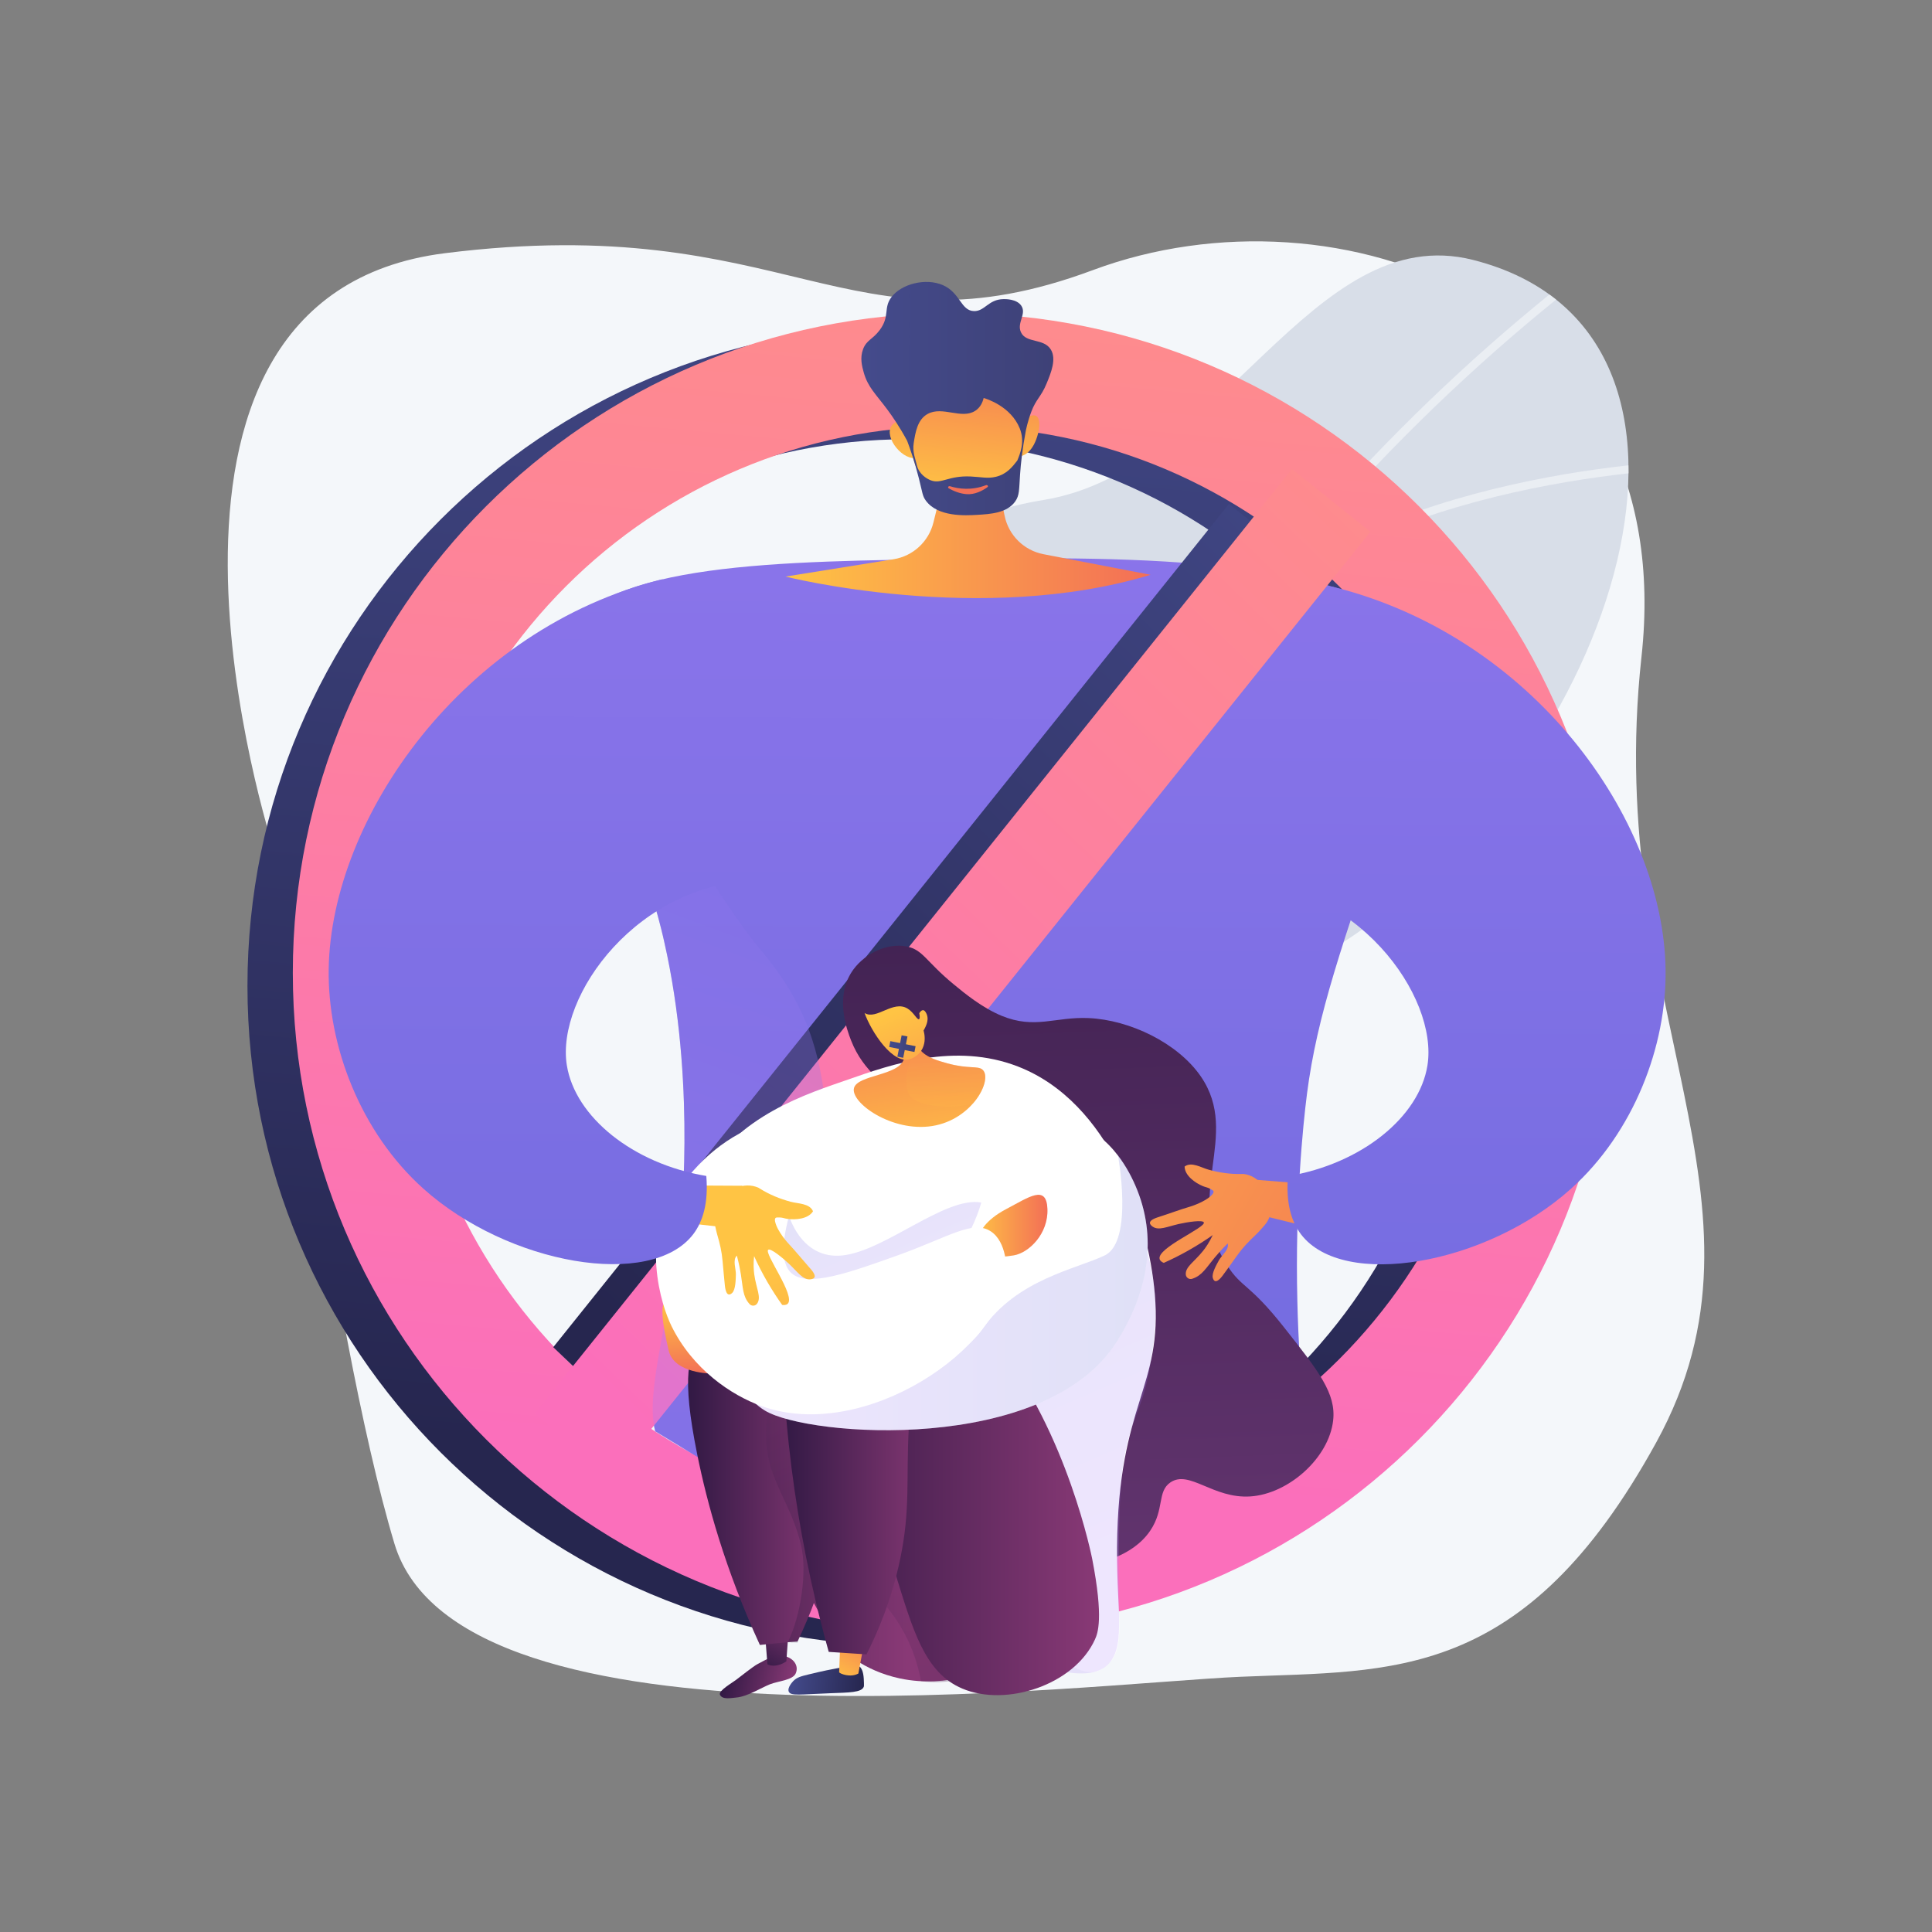 <?xml version="1.0" encoding="utf-8"?>
<!-- Generator: Adobe Illustrator 19.0.0, SVG Export Plug-In . SVG Version: 6.00 Build 0)  -->
<svg version="1.1" id="Illustration" xmlns="http://www.w3.org/2000/svg" xmlns:xlink="http://www.w3.org/1999/xlink" x="0px"
	 y="0px" viewBox="0 0 3710 3710" style="enable-background:new 0 0 3710 3710;" xml:space="preserve">
<rect x="0" y="0" width="3710" height="3710" fill="#808080" stroke="none"/>
<style type="text/css">
	.st0{fill:#F4F7FA;}
	.st1{fill:#D8DEE8;}
	.st2{opacity:0.5;clip-path:url(#SVGID_2_);}
	.st3{fill:#FCFDFE;}
	.st4{fill:url(#SVGID_3_);}
	.st5{fill:url(#SVGID_4_);}
	.st6{fill:url(#SVGID_5_);}
	.st7{fill:url(#SVGID_6_);}
	.st8{fill:url(#SVGID_7_);}
	.st9{opacity:0.3;fill:url(#SVGID_8_);}
	.st10{fill:url(#SVGID_9_);}
	.st11{fill:url(#SVGID_10_);}
	.st12{fill:url(#SVGID_11_);}
	.st13{fill:url(#SVGID_12_);}
	.st14{fill:url(#SVGID_13_);}
	.st15{fill:url(#SVGID_14_);}
	.st16{fill:url(#SVGID_15_);}
	.st17{fill:#FFFFFF;}
	.st18{opacity:0.2;fill:url(#SVGID_16_);}
	.st19{fill:url(#SVGID_17_);}
	.st20{opacity:0.3;fill:url(#SVGID_18_);}
	.st21{fill:url(#SVGID_19_);}
	.st22{fill:url(#SVGID_20_);}
	.st23{fill:url(#SVGID_21_);}
	.st24{fill:url(#SVGID_22_);}
	.st25{fill:url(#SVGID_23_);}
	.st26{fill:url(#SVGID_24_);}
	.st27{opacity:0.3;fill:url(#SVGID_25_);}
	.st28{fill:url(#SVGID_26_);}
	.st29{fill:url(#SVGID_27_);}
	.st30{opacity:0.4;fill:url(#SVGID_28_);}
	.st31{fill:url(#SVGID_29_);}
	.st32{opacity:0.2;fill:url(#SVGID_30_);}
	.st33{opacity:0.2;fill:url(#SVGID_31_);}
	.st34{fill:url(#SVGID_32_);}
	.st35{fill:url(#SVGID_33_);}
	.st36{fill:url(#SVGID_34_);}
	.st37{fill:url(#SVGID_35_);}
	.st38{fill:url(#SVGID_36_);}
	.st39{fill:url(#SVGID_37_);}
	.st40{fill:url(#SVGID_38_);}
	.st41{fill:url(#SVGID_39_);}
	.st42{fill:url(#SVGID_40_);}
	.st43{fill:url(#SVGID_41_);}
</style>
<g>
	<path class="st0" d="M3152.1,1261.6c74.7-680.8-585.3-917.3-1053.2-743C1627.2,694.3,1517.8,403,854.5,486.2
		c-671.6,84.3-330.6,1138.6-330.6,1138.6s106.9,916.8,233.5,1339.4c125.9,420.3,1331.3,268.2,1624.5,255.7
		c291.5-12.5,544.9,11.6,798.5-449.9C3433.6,2309.3,3077.6,1940.2,3152.1,1261.6z"/>
	<g>
		<g>
			<path class="st1" d="M2829,499.2c-309.7-78.7-483.7,405.6-825.2,460.9c-324.5,52.6-466.9,303.3-405.9,639.8
				c51.9,286.4-81.2,360.8-278.7,465.2c12.1,18.4,24.7,36.6,37.8,54.3c35.3,46.5,71.4,92.3,108,137.8
				c69,85.7,139.4,170.3,207.7,256.5c70.9,89.4,136.4,183.1,204.7,274.4c38.5,50.9,77.6,101.4,118,150.8
				c34.8,42.6,70,83.4,110.4,120.4c234.3-201.2,404.9-470.1,340.4-671.5c-40.3-125.9-146.9-145.3-146.6-258.9
				c0.4-137.1,147.2-233.7,277.6-318C3110.1,1466.8,3368.6,636.4,2829,499.2z"/>
			<g>
				<defs>
					<path id="SVGID_1_" d="M1598,1599.9c-61-336.4,81.4-587.2,405.9-639.8c341.4-55.3,515.5-539.7,825.2-460.9
						c539.6,137.2,281.2,967.5-251.7,1311.7C2044.4,2155.1,1658.9,1936.3,1598,1599.9z"/>
				</defs>
				<clipPath id="SVGID_2_">
					<use xlink:href="#SVGID_1_"  style="overflow:visible;"/>
				</clipPath>
				<g class="st2">
					<path class="st3" d="M3042.1,512.7C2379.4,1024.2,1907,1761.9,1706.5,2557c4.2,5.5,8.4,11,12.5,16.5
						c197.8-796.8,669.8-1536.7,1333.3-2048.9L3042.1,512.7z"/>
					<path class="st3" d="M1945.4,2876.2c3.2,4,6.3,8,9.5,12c275.3-181.5,611.8-279.8,617.1-281.3l-4.6-14.7
						C2562.1,2593.7,2223.5,2692.6,1945.4,2876.2z"/>
					<path class="st3" d="M2001.2,1807.6l-16-2.7c70.8-350.1-265.2-789.7-268.6-794.1l13.2-9.2
						C1733.2,1006,2073.3,1451,2001.2,1807.6z"/>
					<path class="st3" d="M2388.3,1189.2l-11.4-10.9c307.6-286,887-295,892.8-295l0,15.4C3264,898.7,2691.1,907.7,2388.3,1189.2z"/>
				</g>
			</g>
		</g>
	</g>
	<g>
		<g>
			<linearGradient id="SVGID_3_" gradientUnits="userSpaceOnUse" x1="1894.284" y1="232.329" x2="1654.467" y2="2849.456">
				<stop  offset="0" style="stop-color:#444B8C"/>
				<stop  offset="0.996" style="stop-color:#26264F"/>
			</linearGradient>
			<path class="st4" d="M1742.1,626.4c-699.7,0-1266.9,567.2-1266.9,1266.9s567.2,1266.9,1266.9,1266.9s1266.9-567.2,1266.9-1266.9
				S2441.8,626.4,1742.1,626.4z M1742.1,2942.9c-579.7,0-1049.7-470-1049.7-1049.7s470-1049.7,1049.7-1049.7
				s1049.7,470,1049.7,1049.7S2321.8,2942.9,1742.1,2942.9z"/>
		</g>
		<g>
			<linearGradient id="SVGID_4_" gradientUnits="userSpaceOnUse" x1="1981.347" y1="207.169" x2="1741.53" y2="2824.296">
				<stop  offset="0" style="stop-color:#FF9085"/>
				<stop  offset="1" style="stop-color:#FB6FBB"/>
			</linearGradient>
			<path class="st5" d="M1829.2,601.2c-699.7,0-1266.9,567.2-1266.9,1266.9s567.2,1266.9,1266.9,1266.9S3096,2567.7,3096,1868.1
				S2528.8,601.2,1829.2,601.2z M1829.2,2917.7c-579.7,0-1049.7-470-1049.7-1049.7s470-1049.7,1049.7-1049.7
				s1049.7,470,1049.7,1049.7S2408.9,2917.7,1829.2,2917.7z"/>
		</g>
	</g>
	<linearGradient id="SVGID_5_" gradientUnits="userSpaceOnUse" x1="1915.334" y1="-1326.504" x2="1894.396" y2="4106.846">
		<stop  offset="0" style="stop-color:#AA80F9"/>
		<stop  offset="0.996" style="stop-color:#6165D7"/>
	</linearGradient>
	<path class="st6" d="M2671.6,1539c-95,274.4-142.5,411.6-161.8,561.4c-7.8,60.8-23,211-18.5,398.7c1.8,76.8,6.3,131.7,7.4,171.9
		c0,1.2,0.1,2.3,0.1,3.5c0,0.2,0,0.3,0,0.6c0.5,23.2-0.1,41.4-3.6,56.2v0c0,6.1-3.5,11.6-7,16.7v0c0,1.3-0.4,2.5-1,3.7
		c-0.3,0.6-0.6,1.2-1,1.7c0,0,0,0,0,0c-0.3,0.6-0.7,1.2-1.1,1.7c0,0,0.4,0,0.4,0c-1.5,2.3-2.8,4.5-4.5,6.6c-0.6,0.7-1.1,1.4-1.7,2.1
		c-0.5,0.5-0.9,0.9-1.4,1.4c-0.5,0.5-0.9,1.3-1.4,1.3h0c-1,0-2,2-3,3c-1.4,1.3-2.9,2.5-4.5,3.8c-1.6,1.2-3.2,2.4-5,3.5
		c-109.5,71.9-289.2-118-608.9-77.4c-216,27.4-417.1,77-417.1,77c-44.3,10.9-74.3,19.2-97.5,22l-82.2-49.9
		c-20.3-73,27.2-215.7,47.9-391.8c0,0,30.2-256-25.2-523.1c-1.9-9-3.8-17.9-5.8-26.6c-0.8-3.5-1.6-7.1-2.4-10.5
		c-0.2-0.8-0.4-1.6-0.6-2.4c-1-4-2-8-2.9-11.9c-1.8-7.1-3.6-14.1-5.5-21c-0.6-2.3-1.3-4.6-1.9-6.8c0-0.2-0.1-0.4-0.2-0.6
		c-0.8-3.1-1.7-6.2-2.6-9.2c-1.3-4.5-2.6-8.9-3.9-13.3c-1-3.4-2-6.7-3.1-10c-7.4-23.7-15.2-46.1-23.3-67.2c-1.1-2.8-2.2-5.7-3.3-8.4
		c-1.3-3.4-2.7-6.7-4-10c-2.1-5.1-4.1-10.1-6.2-15c-1.5-3.6-3-7.2-4.6-10.8c-8.7-19.9-17.5-38.7-26.3-56.4c-1.4-2.7-2.7-5.4-4-8.1
		c-0.1-0.1-0.1-0.2-0.1-0.2c-2.8-5.5-5.6-10.9-8.3-16.2c-1.1-2.1-2.2-4.1-3.2-6.1c-0.3-0.6-0.6-1.2-0.9-1.7
		c-1.2-2.3-2.5-4.6-3.7-6.9c-0.2-0.2-0.3-0.4-0.4-0.6c-0.2-0.3-0.3-0.6-0.5-0.9c-0.5-0.9-1-1.6-1.5-2.5c-0.7-1.1-1.3-2.3-2-4.1h0
		c-74-136.2-136.7-202.8-82.6-285c92.1-139.9,404.8-143.7,778.1-148.1c287.8-3.4,791.5-9.5,889.4,174.6
		C2768.3,1292.5,2749.5,1314,2671.6,1539z"/>
	
		<linearGradient id="SVGID_6_" gradientUnits="userSpaceOnUse" x1="2442.745" y1="664.981" x2="2228.523" y2="3002.797" gradientTransform="matrix(0.78 0.625 -0.625 0.78 1276.221 -1224.505)">
		<stop  offset="0" style="stop-color:#444B8C"/>
		<stop  offset="0.996" style="stop-color:#26264F"/>
	</linearGradient>
	<polygon class="st7" points="1202.3,2720.8 1062.4,2587 2360,967.6 2510.5,1088.2 	"/>
	
		<linearGradient id="SVGID_7_" gradientUnits="userSpaceOnUse" x1="2509.72" y1="494.055" x2="2269.901" y2="3111.203" gradientTransform="matrix(0.78 0.625 -0.625 0.78 1276.221 -1224.505)">
		<stop  offset="0" style="stop-color:#FF9085"/>
		<stop  offset="1" style="stop-color:#FB6FBB"/>
	</linearGradient>
	<polygon class="st8" points="1177.3,2835.5 1026.8,2714.9 2481,900.6 2631.5,1021.2 	"/>
	<linearGradient id="SVGID_8_" gradientUnits="userSpaceOnUse" x1="1632.471" y1="2646.002" x2="2331.704" y2="759.695">
		<stop  offset="0" style="stop-color:#AA80F9"/>
		<stop  offset="0.996" style="stop-color:#6165D7"/>
	</linearGradient>
	<path class="st9" d="M2495.2,2731.2L2495.2,2731.2c0,6.1-3.5,11.7-7,16.7v0c0,1.3-0.4,2.5-1,3.7c-0.3,0.6-0.6,1.2-1,1.7
		c0,0,0,0,0,0c-0.3,0.6-0.7,1.2-1.1,1.7c0,0,0.4,0,0.4,0c-1.5,2.3-2.8,4.5-4.5,6.6c-0.6,0.7-1.1,1.4-1.7,2.1c-0.5,0.5-0.9,1-1.4,1.5
		c-0.5,0.5-0.9,1-1.4,1.5c-1,1-2,1.9-3,2.9c-1.4,1.3-2.9,2.5-4.5,3.7c-1.6,1.2-3.2,2.3-5,3.5c-109.5,71.9-289.2-118-608.9-77.4
		c-216,27.4-417.1,77-417.1,77c-44.3,10.9-74.3,19.2-97.5,22l-82.2-49.9c-20.3-73,27.2-215.7,47.9-391.8c0,0,30.2-256-25.2-523.1
		c-1.9-9-3.8-17.9-5.8-26.6c-0.8-3.5-1.6-7.1-2.4-10.5c-0.2-0.8-0.4-1.6-0.6-2.4c-1-4-2-8-2.9-11.9c-1.8-7.1-3.6-14.1-5.5-21
		c-0.6-2.3-1.3-4.6-1.9-6.8c0-0.2-0.1-0.4-0.2-0.6c-0.8-3.1-1.7-6.2-2.6-9.2c-1.3-4.5-2.6-8.9-3.9-13.3c-1-3.4-2-6.7-3.1-10
		c-7.4-23.7-15.2-46.1-23.3-67.2c-1.1-2.8-2.2-5.7-3.3-8.4c-1.3-3.4-2.7-6.7-4-10c-2.1-5.1-4.1-10.1-6.2-15c-1.5-3.6-3-7.2-4.6-10.8
		c-8.7-19.9-17.5-38.7-26.3-56.4c-1.4-2.7-2.7-5.4-4-8.1c-0.1-0.1-0.1-0.2-0.1-0.2c-2.8-5.5-5.6-10.9-8.3-16.2
		c-1.1-2.1-2.2-4.1-3.2-6.1c-0.3-0.6-0.6-1.2-0.9-1.7c-1.2-2.3-2.5-4.6-3.7-6.9c-0.2-0.2-0.3-0.4-0.4-0.6c-0.2-0.3-0.3-0.6-0.5-0.9
		c-0.5-0.9-1-1.6-1.5-2.5c-0.7-1.1-1.4-2.3-2.1-4.1h0c146.1,38.4,198.5,196.5,302.7,320c206.1,244.5,42.4,405.2,259.9,562.5
		c145.1,104.9,317.2,17.3,541.6,107.8c100.3,40.4,176.6,102.6,235.1,174.5c0,1.2,0.1,2.3,0.1,3.5c0,0.2,0,0.3,0,0.6
		C2499.3,2698.2,2498.7,2716.4,2495.2,2731.2z"/>
	<g>
		<linearGradient id="SVGID_9_" gradientUnits="userSpaceOnUse" x1="1508.497" y1="1027.916" x2="2209.395" y2="1027.916">
			<stop  offset="0" style="stop-color:#FFC444"/>
			<stop  offset="0.996" style="stop-color:#F36F56"/>
		</linearGradient>
		<path class="st10" d="M2003.7,1064.2c-37.2-7.2-66.6-36-74.4-73.1l-17.7-83.8h-95.4l-23.8,96.2c-9.1,36.7-39.2,64.4-76.5,70.4
			l-207.4,33.3c0,0,375.9,95.3,700.9-3.4L2003.7,1064.2z"/>
		<g>
			
				<linearGradient id="SVGID_10_" gradientUnits="userSpaceOnUse" x1="1936.835" y1="1043.538" x2="1966.264" y2="774.703" gradientTransform="matrix(0.994 -0.113 0.113 0.994 -309.557 89.967)">
				<stop  offset="0" style="stop-color:#FFC444"/>
				<stop  offset="0.996" style="stop-color:#F36F56"/>
			</linearGradient>
			<path class="st11" d="M1743.8,825.2c0,0-6.4-29.7-28.4-11.2c-21.9,18.5,13,67.6,41.7,65.6L1743.8,825.2z"/>
			<linearGradient id="SVGID_11_" gradientUnits="userSpaceOnUse" x1="1965.648" y1="928.985" x2="1995.078" y2="660.143">
				<stop  offset="0" style="stop-color:#FFC444"/>
				<stop  offset="0.996" style="stop-color:#F36F56"/>
			</linearGradient>
			<path class="st12" d="M1967.7,804.5c-3.7,2.5-14.3,72.2-14.3,72.2s18.5,2.2,31.9-22.8C1998.7,828.9,2005.1,779.2,1967.7,804.5z"
				/>
			<linearGradient id="SVGID_12_" gradientUnits="userSpaceOnUse" x1="1840.045" y1="957.774" x2="1874.516" y2="642.867">
				<stop  offset="0" style="stop-color:#FFC444"/>
				<stop  offset="0.996" style="stop-color:#F36F56"/>
			</linearGradient>
			<path class="st13" d="M1751.2,727.8c-2.8,4.5-39.9,217.7,88.2,240c128.1,22.3,133.8-135.2,132.1-202.1
				c-1.6-66.8-60.2-91.1-93.8-95.8S1761.4,711.7,1751.2,727.8z"/>
			<linearGradient id="SVGID_13_" gradientUnits="userSpaceOnUse" x1="1654.164" y1="765.459" x2="2022.668" y2="765.459">
				<stop  offset="0" style="stop-color:#444B8C"/>
				<stop  offset="0.996" style="stop-color:#3E4177"/>
			</linearGradient>
			<path class="st14" d="M2018,671.4c-13.5-22.4-47.6-11.8-57.5-33.4c-8.4-18.1,11.3-35.2,0.7-50.9c-8.8-13.1-30.4-12.8-34.2-12.7
				c-29.1,0.4-35.8,23.5-56.6,23c-25.4-0.6-26.3-35.3-59.9-49.9c-32.5-14.2-80.1-2.6-99.3,23.9c-14.9,20.6-2.2,35.8-21.8,62.3
				c-13.5,18.2-25.4,19-32.1,36.9c-6.3,16.8-2,32.7,1.3,44.6c8,28.4,22.8,41,45.3,71.2c10.1,13.6,23.8,33.6,38.1,60.1
				c6,15.9,14.5,40.6,22.4,71.7c7.2,28.3,6.8,34.1,13.5,43.2c23.1,31.6,76,28.6,98.2,27.3c25.5-1.5,57.2-3.3,73.2-25.5
				c8.6-12,7.5-22.8,9.5-51.7c1.4-20.6,4.4-49.6,11.1-84.7c0.1,0,3-16.1,10.4-35.9c9.3-24.8,18.9-28.7,29.4-54.3
				C2018.2,716.1,2029,689.6,2018,671.4z M1911.9,915.7c-15.7,3.6-26.4,0.4-47.7-0.7c-42.7-2.1-56.2,15-76.4,7.5
				c-8.4-3.1-23-12.1-27.1-28.9c-2.4-10.9-8.9-25.6-6.1-42.8c3.3-21,7.2-45.3,26.9-56c28.6-15.6,65.2,11.2,91.5-6.1
				c10-6.6,14.1-16.8,15.9-24.5c5.8,1.7,52.2,16.1,69.3,58.4c10.5,26.1,0.4,49.2-4.7,61.8C1943.8,896.8,1933.2,910.7,1911.9,915.7z"
				/>
			<linearGradient id="SVGID_14_" gradientUnits="userSpaceOnUse" x1="1886.099" y1="700.448" x2="1862.237" y2="906.455">
				<stop  offset="0" style="stop-color:#FFC444"/>
				<stop  offset="0.996" style="stop-color:#F36F56"/>
			</linearGradient>
			<path class="st15" d="M1824.3,933.7c16.5,5.1,41.3,8.6,69-2c2.9-1.1,5.3,2.1,2.9,3.8c-9.9,7.1-24.4,14.6-40.2,13.4
				c-13-1-25-6-34.2-11.2C1819.2,936.2,1821.3,932.8,1824.3,933.7z"/>
		</g>
	</g>
	<g>
		<g>
			
				<linearGradient id="SVGID_15_" gradientUnits="userSpaceOnUse" x1="-339.041" y1="1086.55" x2="-422.046" y2="3379.065" gradientTransform="matrix(-1 0 0 1 1706.02 0)">
				<stop  offset="0" style="stop-color:#311944"/>
				<stop  offset="1" style="stop-color:#6B3976"/>
			</linearGradient>
			<path class="st16" d="M1732,2110.5c-25.3-23.3-73.6-50.3-97.8-112.8c-7.3-18.8-33.1-85.5,5-136.6c22.6-30.3,64.7-50.9,101.7-43.6
				c31.7,6.2,36.6,28.3,90.4,72.6c20.9,17.3,54.6,45,92,60.5c64.2,26.4,102.7,1.6,167.1,4.4c79.1,3.5,171.1,47.7,215.4,111.9
				c78.6,114-35.3,229.6,50.8,363.2c28.2,43.8,42.1,33.9,109,118.6c66.9,84.8,100.4,127.2,94.4,179.2
				c-8.3,72.1-85.9,141-159.1,145.7c-71.5,4.6-116.9-51.6-153.3-27c-25.9,17.5-11.1,51.5-38.6,92.4
				c-35.4,52.7-105.1,63.2-116.4,64.9c-104.4,15.8-245.3-106.7-305.1-251.8C1679.8,2490.5,1869.3,2237.4,1732,2110.5z"/>
			<path class="st17" d="M1954.7,2048c-120.8-46.9-243.3-4-326,25c-76.1,26.6-213.9,68.4-280.7,192c-5.6,10.4,41,29.8,15.3,143.5
				c-38.2,169.3,90.2,288.8,84.9,375.2c-10.4,172.6-2.1,193.3,52.6,251c76.7,80.8-9.8-29.9,231.9,8.9
				c245.4,39.4,324,212.9,391.2,156.1c40.9-34.6,20.1-91,21.2-229.3c2.1-278,88.2-303.9,72.4-486.1
				C2205.1,2341.1,2131.4,2116.6,1954.7,2048z"/>
			
				<linearGradient id="SVGID_16_" gradientUnits="userSpaceOnUse" x1="2540.287" y1="2997.963" x2="3226.555" y2="1412.265" gradientTransform="matrix(-1 0 0 1 4631.455 0)">
				<stop  offset="0" style="stop-color:#AA80F9"/>
				<stop  offset="0.996" style="stop-color:#6165D7"/>
			</linearGradient>
			<path class="st18" d="M1693.1,2910.4c33.5-48.3,267.7,81.2,298.9,35.2c23.6-34.7-149.7-141.2-126.6-246.2
				c18.3-83.4,139.2-68.7,204-182.9c67.1-118.4,26.8-240.9,56.3-246.2c27.9-5,82.6,104.9,91.9,213.9c4.4,51.7-2.1,95.1-7.4,128.7
				c-13.7,87.5-32.3,98.6-47.7,168.4c-14.8,66.8-14.4,154.6-13.6,330.4c0.1,28.5,0.5,66.8-24.8,87.9c-7.4,6.2-34.1,25.2-105.5,4.5
				C1854.3,3156.6,1659.3,2959,1693.1,2910.4z"/>
			<g>
				<g>
					<linearGradient id="SVGID_17_" gradientUnits="userSpaceOnUse" x1="1252.322" y1="2933.16" x2="1741.874" y2="2933.16">
						<stop  offset="0" style="stop-color:#311944"/>
						<stop  offset="1" style="stop-color:#893976"/>
					</linearGradient>
					<path class="st19" d="M1604.5,3155.2c12.4,13.3,52.6,52.8,123.6,67.9c94.8,20.1,170.4-19.2,183-26
						c-49.7-29.5-113.7-77.3-149.2-149.8c-15.8-32.4-10.8-56.9-26.7-134.5c-12.1-59.1-25.6-106.6-35.1-137.7
						c-9-63.5-54.7-115.7-115.6-132.1c-57-15.4-118.4,2.8-158.7,47c-11.3,81.8,2.4,139.3,16.5,176.1c11.1,28.9,12.3,19.6,87.7,153.1
						c16.6,29.4,35.5,63.5,57.1,103.4C1592.8,3133.4,1598.7,3144.3,1604.5,3155.2z"/>
					
						<linearGradient id="SVGID_18_" gradientUnits="userSpaceOnUse" x1="4375.524" y1="3041.479" x2="4039.243" y2="2283.422" gradientTransform="matrix(-0.96 0.282 0.282 0.96 4912.713 -608.378)">
						<stop  offset="0" style="stop-color:#311944"/>
						<stop  offset="1" style="stop-color:#893976"/>
					</linearGradient>
					<path class="st20" d="M1631.5,3010.2c22.7,42.8,47.4,39.9,85.4,94c33.6,47.9,46.2,93.6,51.6,124.1c14.9,2.2,49.2,5.6,86.6-7.8
						c19.9-7.1,34.2-16.6,43.4-24c-55.2-80.4-112.1-175.1-163.5-283.7c-66.5-140.7-107.5-270.5-133.3-380.8
						c-61.9,13.3-122.8,31-183.6,48c91.9,55.6,188.1,148.7,193.7,236.9C1617.2,2900.4,1595.6,2942.5,1631.5,3010.2z"/>
				</g>
				<linearGradient id="SVGID_19_" gradientUnits="userSpaceOnUse" x1="1530.008" y1="2866.484" x2="2110.422" y2="2866.484">
					<stop  offset="0" style="stop-color:#311944"/>
					<stop  offset="1" style="stop-color:#893976"/>
				</linearGradient>
				<path class="st21" d="M1848,3242.6c84.4,35.7,215-7.1,254.6-94.3c5.3-11.6,17-40.3-5.3-154.9c0,0-47.3-242.1-183.7-411.8
					c-7.6-9.5-17.5-22.3-33.1-34.5c-50.4-39.4-106.5-53.7-127.1-58.7c-56-13.7-130-17.4-223.4,9.2c89.8,219.7,149.9,397.8,189,522.9
					C1753.1,3129.9,1775.2,3211.9,1848,3242.6z"/>
			</g>
			<g>
				
					<linearGradient id="SVGID_20_" gradientUnits="userSpaceOnUse" x1="-352.763" y1="3425.519" x2="-208.971" y2="3425.519" gradientTransform="matrix(0.996 8.970000e-002 -8.970000e-002 0.996 2174.908 -160.454)">
					<stop  offset="0" style="stop-color:#444B8C"/>
					<stop  offset="0.996" style="stop-color:#26264F"/>
				</linearGradient>
				<path class="st22" d="M1650.8,3200.4c7.5,6.4,7.9,21.2,8.2,30.9c0.1,4.3,0.2,6.5-0.4,8c-4.5,10.9-27.8,10.8-64.5,12.2
					c-57.9,2.2-75.4,5.4-79.3-2.8c-3.7-7.7,7.3-19.3,8.5-20.6c6.7-6.9,14.4-9.1,29.4-12.7c27.7-6.8,46.4-10.3,52-11.3
					C1640,3197.5,1645.9,3196.3,1650.8,3200.4z"/>
				
					<linearGradient id="SVGID_21_" gradientUnits="userSpaceOnUse" x1="-756.428" y1="3351.022" x2="-696.594" y2="3227.18" gradientTransform="matrix(0.998 6.940000e-002 -6.940000e-002 0.998 2590.834 -60.669)">
					<stop  offset="0" style="stop-color:#FFC444"/>
					<stop  offset="0.996" style="stop-color:#F36F56"/>
				</linearGradient>
				<path class="st23" d="M1613.7,3150.1l-2.3,61.2c1.8,2.9,21.8,10.7,36.9,2.4l11.4-60.6L1613.7,3150.1z"/>
				<g>
					
						<linearGradient id="SVGID_22_" gradientUnits="userSpaceOnUse" x1="-513.016" y1="3610.954" x2="-378.389" y2="3610.954" gradientTransform="matrix(0.977 0.213 -0.213 0.977 2663.402 -210.656)">
						<stop  offset="0" style="stop-color:#311944"/>
						<stop  offset="1" style="stop-color:#893976"/>
					</linearGradient>
					<path class="st24" d="M1511.4,3181.5c14.3,5.5,22.4,18.3,16.7,31.7c-5.7,13.4-33.5,14.7-49.8,21.2c-17.4,7-43.3,23.7-64.8,25.4
						c-8.7,0.7-26.9,4.8-31.1-5.7c-2.9-7.4,24.2-23,30.7-28c9.3-7,33.2-26.1,41.3-30.4C1474.7,3184.8,1492.6,3174.2,1511.4,3181.5z"
						/>
					
						<linearGradient id="SVGID_23_" gradientUnits="userSpaceOnUse" x1="-700.548" y1="3477.164" x2="-639.248" y2="3350.286" gradientTransform="matrix(0.989 0.145 -0.145 0.989 2656.874 -128.668)">
						<stop  offset="0" style="stop-color:#311944"/>
						<stop  offset="1" style="stop-color:#893976"/>
					</linearGradient>
					<path class="st25" d="M1469.1,3137.9c1.6,19.4,3.2,38.7,4.6,58.1c11.9,5.7,26.4,1.1,36.3-5.7c1.5-19.8,2.9-39.6,4.3-59.4
						C1499.3,3133.2,1484.2,3135.6,1469.1,3137.9z"/>
					<linearGradient id="SVGID_24_" gradientUnits="userSpaceOnUse" x1="1321.132" y1="2853.51" x2="1596.494" y2="2853.51">
						<stop  offset="0" style="stop-color:#311944"/>
						<stop  offset="1" style="stop-color:#893976"/>
					</linearGradient>
					<path class="st26" d="M1596,2915.6c0,0.1,0,0.2,0,0.2c-0.4,11.3-1.1,22.3-2.2,33.1c0,0,0,0.1,0,0.2c-0.6,5.4-1.2,10.7-1.9,16
						c-1.1,8.1-2.4,16-3.9,23.8c0,0,0,0.1,0,0.1c-1.5,7.8-3.2,15.6-5,23.3c0,0,0,0.1,0,0.1c-1,4.2-2.1,8.4-3.2,12.5
						c-1.9,7.3-4,14.6-6.3,21.9c-0.8,2.7-1.6,5.3-2.5,7.9c-0.4,1.3-0.8,2.5-1.2,3.7c-0.4,1.3-0.9,2.6-1.3,3.9
						c-1,2.8-1.9,5.6-2.9,8.4c-9.5,26.6-20.9,53.3-34,81.2c-0.1,0-0.2,0-0.3,0c-3.6,0.3-7.2,0.6-10.8,0.9c-0.8,0.1-1.5,0.2-2.3,0.2
						c-1.8,0.2-3.6,0.3-5.4,0.5c-5.9,0.5-11.7,1.1-17.5,1.7c-8.2,0.8-16.4,1.6-24.4,2.4c-3.9,0.4-7.8,0.8-11.7,1.2
						c-67.3-146.5-101.6-273.3-120.3-365.8c-30.7-151.3-17.4-197.8,10.6-222c33.2-28.8,90.8-29.4,129.9-8.3c1.7,1,3.4,1.9,5,2.9
						c6.6,4.2,12.4,9.2,17.6,15.2c17.8,20.1,30.7,51.5,50.2,100.8l0.5,0v0.1c14,40.5,39.1,102.2,43.5,188.1
						C1596.8,2885.7,1596.5,2900.9,1596,2915.6z"/>
					<linearGradient id="SVGID_25_" gradientUnits="userSpaceOnUse" x1="1607.331" y1="3003.005" x2="1336.075" y2="2391.53">
						<stop  offset="0" style="stop-color:#311944"/>
						<stop  offset="1" style="stop-color:#893976"/>
					</linearGradient>
					<path class="st27" d="M1596,2915.6c0,0.1,0,0.2,0,0.2c-0.3,11.3-1.1,22.3-2.2,33.1c0,0,0,0.1,0,0.2c-0.5,5.4-1.2,10.7-1.9,16
						c-1.1,8.1-2.4,16-3.9,23.8c0,0,0,0.1,0,0.1c-1.5,7.8-3.2,15.6-5,23.3c0,0,0,0.1,0,0.1c-1,4.2-2.1,8.4-3.2,12.5
						c-1.9,7.3-4,14.6-6.3,21.9c-0.8,2.7-1.6,5.3-2.5,7.9c-0.4,1.3-0.8,2.5-1.2,3.7c-0.4,1.3-0.9,2.6-1.3,3.9
						c-1,2.8-1.9,5.6-2.9,8.4c-9.5,26.6-20,53.3-33.9,81.2v2.2h-0.4c-3.7,0-7.3-0.6-10.8-0.2c-0.8,0.1-1.5-0.4-2.3-0.4
						c-1.7,0.1-3.4-0.2-5.1-0.6c25.7-52.9,36.8-135.9,25.3-185.4c-18.9-80.5-62.5-122.8-67-198.7c-4.1-70.6,23.8-135.8,13-203.2
						c6.6,4.2,12.4,9.2,17.6,15.2c-0.9-31.6-1.1-62.3-0.8-92.2c13.8,1.4,27.6,2.4,40.5,2.9c-2.9,63.7,0.6,120.3,11,190.2v0.1
						c10.5,73.8,40.1,122.2,43.5,188.1C1596.9,2885.7,1596.5,2900.9,1596,2915.6z"/>
				</g>
				<linearGradient id="SVGID_26_" gradientUnits="userSpaceOnUse" x1="1500.888" y1="2817.322" x2="1799.431" y2="2817.322">
					<stop  offset="0" style="stop-color:#311944"/>
					<stop  offset="1" style="stop-color:#893976"/>
				</linearGradient>
				<path class="st28" d="M1752.5,2665.8c-3.2,21.4-5.6,45.1-7.3,75c-5.6,99.4,3.6,155.8-16.5,252.5
					c-16.6,79.6-43.9,142.4-64.8,183.6c-2.9-0.2-5.7-0.4-8.6-0.6c-9.2-0.6-18.4-1.2-27.7-1.8c-0.4,0-7.2-0.5-14.8-1
					c-9.8-0.6-20.9-1.3-21.4-1.4c-9.1-32.4-17.8-66.3-26-101.4c-24.3-103.6-44.3-218.8-55.3-344.4c-4.4-50.2-7-98.7-8.3-145.4
					c-0.9-31.6-1.1-62.3-0.8-92.2c13.8,1.4,27.1,2.4,40,2.9c68.2,2.9,123.2-5.6,165.6-16.5c45.1-11.6,71.8-24.8,86.2-12.4
					C1816.3,2482.9,1770.9,2541,1752.5,2665.8z"/>
			</g>
			
				<linearGradient id="SVGID_27_" gradientUnits="userSpaceOnUse" x1="6614.786" y1="1760.07" x2="6628.809" y2="1386.55" gradientTransform="matrix(-0.996 8.670000e-002 8.670000e-002 0.996 8223.325 -81.788)">
				<stop  offset="0" style="stop-color:#FFC444"/>
				<stop  offset="0.996" style="stop-color:#F36F56"/>
			</linearGradient>
			<path class="st29" d="M1771.5,1956.1c-12,24-19.5,46.8-0.1,64.7c11.9,10.9,29.7,16.1,47.3,21c41.5,11.5,59,4.2,68.1,12.4
				c19.9,18-18.4,95.7-96.7,108.1c-78,12.4-158.2-45.6-150.1-73.3c7.3-25,86-23.4,95.6-55c4.8-15.9-10.4-32.1-23.2-42.8l-9.2,1.3
				L1771.5,1956.1z"/>
			
				<linearGradient id="SVGID_28_" gradientUnits="userSpaceOnUse" x1="-3429.488" y1="2188.911" x2="-3418.405" y2="1893.703" gradientTransform="matrix(1 0 0 1 5221.129 0)">
				<stop  offset="0" style="stop-color:#FFC444"/>
				<stop  offset="0.996" style="stop-color:#F36F56"/>
			</linearGradient>
			<path class="st30" d="M1886.8,2054.2c-9-8.2-26.5-0.9-68.1-12.4c-17.6-4.9-35.4-10.1-47.3-21c-19.5-17.9-11.7-36.9,0.4-60.9
				l-68.7,32.6l9.2-1.3c10.2,8.5,21.7,20.4,23.7,32.9c5.8,2.4,10.9,5.1,14.6,7.8c-8,17.3-9.5,31.8-9.6,41.1
				c-0.1,14.5-0.1,25.3,9.6,34.7c10.6,10.3,26.7,13,40.8,15.3c31.2,5.2,59.1,0.5,77.1-4.2C1890.8,2093.3,1898,2064.4,1886.8,2054.2z
				"/>
			
				<linearGradient id="SVGID_29_" gradientUnits="userSpaceOnUse" x1="623.417" y1="2070.285" x2="618.852" y2="2438.13" gradientTransform="matrix(0.912 -0.411 0.411 0.912 298.954 310.729)">
				<stop  offset="0" style="stop-color:#FFC444"/>
				<stop  offset="0.996" style="stop-color:#F36F56"/>
			</linearGradient>
			<path class="st31" d="M1765.3,1945.6c1,5.7,1.4,10.5-0.5,11.5c-3.7,2-9.9-13-22.1-20.4c-27.7-16.8-59.3,22.4-82.1,8.8
				c-0.2-0.1-0.3-0.2-0.4-0.3c12.1,34.3,55.4,103.5,90.4,87.5c35.5-16.2,22.9-53.7,22.9-53.7c5.7-10.1,12-23.1,3.8-35.7
				C1772.3,1935.7,1767.2,1942.5,1765.3,1945.6z"/>
			<linearGradient id="SVGID_30_" gradientUnits="userSpaceOnUse" x1="1748.478" y1="2549.498" x2="1595.245" y2="2195.435">
				<stop  offset="0" style="stop-color:#AA80F9"/>
				<stop  offset="0.996" style="stop-color:#6165D7"/>
			</linearGradient>
			<path class="st32" d="M1514,2331.1c0,0,23.1,88.9,104.8,79.6c81.7-9.3,196.5-113.9,265.5-101.5c69.1,12.4,4.6,248.2-71.6,259.6
				C1736.7,2580.2,1321,2614.7,1514,2331.1z"/>
			<path class="st17" d="M2144.2,2577c-136.9,215.5-590.8,182.6-675.1,131.8c-30.4-18.3-46.4-46.4-47.3-73.1
				c-1.7-47.5,44-90.7,140.4-66.3c150.6,38,318.9-173.9,329.8-299.2c6.7-76.6,77.1-126.4,150-117c5.7,0.7,11.4,1.8,17,3.3
				c36.1,9.3,65.3,33,87.8,62.4c15.6,20.4,28,43.6,37.1,66.6C2223.6,2385.3,2201.1,2487.6,2144.2,2577z"/>
			<linearGradient id="SVGID_31_" gradientUnits="userSpaceOnUse" x1="1421.759" y1="2482.646" x2="2203.921" y2="2482.646">
				<stop  offset="0" style="stop-color:#AA80F9"/>
				<stop  offset="0.996" style="stop-color:#6165D7"/>
			</linearGradient>
			<path class="st33" d="M2144.2,2577c-136.9,215.5-590.8,182.6-675.1,131.8c-30.4-18.3-46.4-46.4-47.3-73.1
				c23.4-5.6,61.4,1.7,92.6,16.7c67.4,32.3,305.4-4.4,372.2-100.3c66.8-95.8,179.1-114.6,234.9-141.4
				c55.8-26.9,25.4-191.8,25.4-191.8c15.6,20.4,28,43.6,37.1,66.6C2223.6,2385.3,2201.1,2487.6,2144.2,2577z"/>
			<linearGradient id="SVGID_32_" gradientUnits="userSpaceOnUse" x1="1316.613" y1="2493.695" x2="1329.804" y2="2640.943">
				<stop  offset="0" style="stop-color:#FFC444"/>
				<stop  offset="0.996" style="stop-color:#F36F56"/>
			</linearGradient>
			<path class="st34" d="M1366.8,2637.6c0,0-72.3,0.5-82.7-44.1c-10.5-44.7-26.6-120.8,15.2-89.4S1395.3,2608.6,1366.8,2637.6z"/>
			<linearGradient id="SVGID_33_" gradientUnits="userSpaceOnUse" x1="1869.211" y1="2354.092" x2="2011.51" y2="2354.092">
				<stop  offset="0" style="stop-color:#FFC444"/>
				<stop  offset="0.996" style="stop-color:#F36F56"/>
			</linearGradient>
			<path class="st35" d="M1882.1,2368.1c0,0,7-23.8,50.6-46.6c43.5-22.8,76.8-47.5,78.7,0c1.9,47.5-35.2,84.2-64.7,89.2
				C1917.3,2415.7,1838.4,2421.4,1882.1,2368.1z"/>
			<g>
				<path class="st17" d="M1578.2,2179.6c-10.8-9.4-26.5-20-46.9-24.8c-106.7-25.2-282.4,125.3-270.9,277.3
					c4,53.4,19.6,95.1,29.4,115c40.4,81.8,113.8,132,172.6,153c198.8,71.3,465-113.9,470.3-255.8c0.2-5.5,1.5-59.4-30.5-80
					c-34.4-22.1-80.7,11.3-177.7,46.1c-93.2,33.4-172.6,61.8-204,35C1470.7,2403.1,1551.8,2232.8,1578.2,2179.6z"/>
			</g>
		</g>
		<g>
			<linearGradient id="SVGID_34_" gradientUnits="userSpaceOnUse" x1="1707.498" y1="2009.701" x2="1758.217" y2="2009.701">
				<stop  offset="0" style="stop-color:#444B8C"/>
				<stop  offset="0.996" style="stop-color:#3E4177"/>
			</linearGradient>
			<polygon class="st36" points="1756,2020.1 1707.5,2010.5 1709.7,1999.3 1758.2,2009 			"/>
			<linearGradient id="SVGID_35_" gradientUnits="userSpaceOnUse" x1="1723.164" y1="2009.701" x2="1742.551" y2="2009.701">
				<stop  offset="0" style="stop-color:#444B8C"/>
				<stop  offset="0.996" style="stop-color:#3E4177"/>
			</linearGradient>
			<polygon class="st37" points="1734.4,2031.3 1723.2,2029.1 1731.4,1988.1 1742.6,1990.3 			"/>
		</g>
	</g>
	<g>
		<linearGradient id="SVGID_36_" gradientUnits="userSpaceOnUse" x1="1598.369" y1="1935.394" x2="2817.081" y2="2625.51">
			<stop  offset="0" style="stop-color:#FFC444"/>
			<stop  offset="0.996" style="stop-color:#F36F56"/>
		</linearGradient>
		<path class="st38" d="M2310.2,2402.1c-16.9,21.2-34.5,30.7-33.1,45.6c0,0,0,0.1,0,0.1c0.6,5.8,6.4,9.6,12,7.9
			c0.4-0.1,0.8-0.2,1.2-0.4c17.9-6,25.6-20.2,42.2-40.3c5.3-6.4,13.6-16,25-27.1c3.5,11.2-11.9,23.2-16.8,32.2
			c-3.9,7.3-14.5,25.1-11.7,34.1c4,13.3,14.3,1.4,18.9-4.8c9.4-12.5,18.5-25.6,27.6-38.3c11.7-16.2,21.2-25.9,35.6-39.6
			c6.4-6.1,12.2-12.8,18-19.6c7.9-9.2,12-21.1,11.3-33.2c0-0.1,0-0.2,0-0.3c-1.7-29.4-21.7-60.8-52.8-64.1c-1,0-2,0.1-2.9,0.1
			c-22,0.5-42.7-2.4-64-8.3c-13.8-3.8-32.8-15.9-45.9-6c0.3,17.5,20.3,31.5,35,37.6c4.8,2,9.3,2.5,13.8,5c4.4,2.5,6.4,3.6,6.7,5
			c0.6,2.6-1.8,5.3-2.7,6.4c-13.4,14.6-43,23.2-43,23.2c-19.2,5.6-38,12.8-57.1,18.9c-7.5,2.4-19,6-19.3,11.9
			c-0.2,3.7,4.3,6.8,5.4,7.5c11.6,7.9,27.1,0.1,50.1-5.2c16.4-3.7,45.8-8.3,48-3c4,10-90.7,49.2-84.9,70.4c1.1,4.1,5.6,6.3,8,7.3
			c14.5-6.5,30.1-14.1,46.3-23.3c17.8-10,33.7-20.2,47.7-30.1C2322.3,2385.6,2315.5,2395.5,2310.2,2402.1z"/>
		<linearGradient id="SVGID_37_" gradientUnits="userSpaceOnUse" x1="1651.718" y1="1841.182" x2="2870.429" y2="2531.297">
			<stop  offset="0" style="stop-color:#FFC444"/>
			<stop  offset="0.996" style="stop-color:#F36F56"/>
		</linearGradient>
		<polygon class="st39" points="2405.4,2265 2515,2273.8 2524.9,2359 2422.5,2333.8 		"/>
	</g>
	<linearGradient id="SVGID_38_" gradientUnits="userSpaceOnUse" x1="2795.021" y1="-1324.767" x2="2774.069" y2="4112.163">
		<stop  offset="0" style="stop-color:#AA80F9"/>
		<stop  offset="0.996" style="stop-color:#6165D7"/>
	</linearGradient>
	<path class="st40" d="M2473.3,2258.5c-4.3,52.2,6.7,87.5,24.9,111.6c80.9,106.6,355.5,58.9,518.4-87.2
		c120.5-108,184.2-274.1,181.8-422.2c-4.6-289-256.1-639.4-640.2-734.2c-57,177.3-133.7,386.7-190.7,564.2
		c237.3,1.3,395,222.6,373.6,355.3C2725.3,2144.9,2614.5,2235,2473.3,2258.5z"/>
	<g>
		<linearGradient id="SVGID_39_" gradientUnits="userSpaceOnUse" x1="1486.383" y1="2427.841" x2="1779.66" y2="3271.013">
			<stop  offset="0" style="stop-color:#FFC444"/>
			<stop  offset="0.996" style="stop-color:#F36F56"/>
		</linearGradient>
		<path class="st41" d="M1448.4,2447.3c3.7,26.9,14.2,44,5.4,56.1c0,0-0.1,0.1-0.1,0.1c-3.4,4.7-10.4,5-14.3,0.7
			c-0.3-0.3-0.5-0.6-0.8-0.9c-12.4-14.2-11.8-30.4-15.9-56.1c-1.3-8.2-3.6-20.7-7.7-36c-8.7,7.9-1.5,26-1.9,36.3
			c-0.3,8.3-0.3,29-7.2,35.4c-10.2,9.4-13-6-13.9-13.8c-1.7-15.6-2.9-31.4-4.4-47.1c-1.8-19.9-5.1-33.1-10.6-52.2
			c-2.4-8.5-4-17.2-5.6-26c-2.1-11.9,0.4-24.2,7.1-34.3c0.1-0.1,0.1-0.2,0.2-0.2c16.3-24.5,49.6-41.3,78-28.4
			c0.8,0.5,1.6,1.1,2.5,1.6c18.7,11.6,38.1,19.6,59.4,25.3c13.8,3.7,36.3,2.9,42.6,18.2c-9.2,14.9-33.4,16.8-49.2,14.6
			c-5.2-0.7-9.3-2.6-14.4-2.7c-5.1-0.1-7.3-0.1-8.3,0.9c-1.9,2-1.2,5.5-0.9,6.9c4.2,19.4,25.3,41.9,25.3,41.9
			c13.7,14.6,26.3,30.3,39.6,45.3c5.3,5.9,13.3,14.9,10.7,20c-1.7,3.3-7.2,3.7-8.5,3.8c-14,0.9-23.4-13.7-40.5-29.9
			c-12.2-11.5-35.3-30.4-39.8-26.9c-8.5,6.6,53.1,88.4,37.4,103.7c-3,2.9-8,2.6-10.6,2.2c-9.2-12.9-18.7-27.4-28.1-43.5
			c-10.2-17.6-18.8-34.5-25.8-50.2C1446.4,2426.9,1447.3,2438.9,1448.4,2447.3z"/>
		<linearGradient id="SVGID_40_" gradientUnits="userSpaceOnUse" x1="1417.099" y1="2451.94" x2="1710.377" y2="3295.114">
			<stop  offset="0" style="stop-color:#FFC444"/>
			<stop  offset="0.996" style="stop-color:#F36F56"/>
		</linearGradient>
		<polygon class="st42" points="1425.6,2277 1311.6,2276.4 1311.6,2347.8 1379.8,2355.5 		"/>
	</g>
	<linearGradient id="SVGID_41_" gradientUnits="userSpaceOnUse" x1="1058.522" y1="-1331.447" x2="1037.57" y2="4105.474">
		<stop  offset="0" style="stop-color:#AA80F9"/>
		<stop  offset="0.996" style="stop-color:#6165D7"/>
	</linearGradient>
	<path class="st43" d="M1356.3,2258.2c4.3,52.2-6.7,87.5-24.9,111.6c-80.9,106.6-355.5,58.9-518.4-87.2
		c-120.5-108-184.2-274.1-181.8-422.2c4.6-289,256.9-653.3,641-748.1c57,177.3,132.9,400.7,189.9,578.1
		c-237.3,1.3-395,222.6-373.6,355.3C1104.3,2144.5,1215.1,2234.7,1356.3,2258.2z"/>
</g>
</svg>
